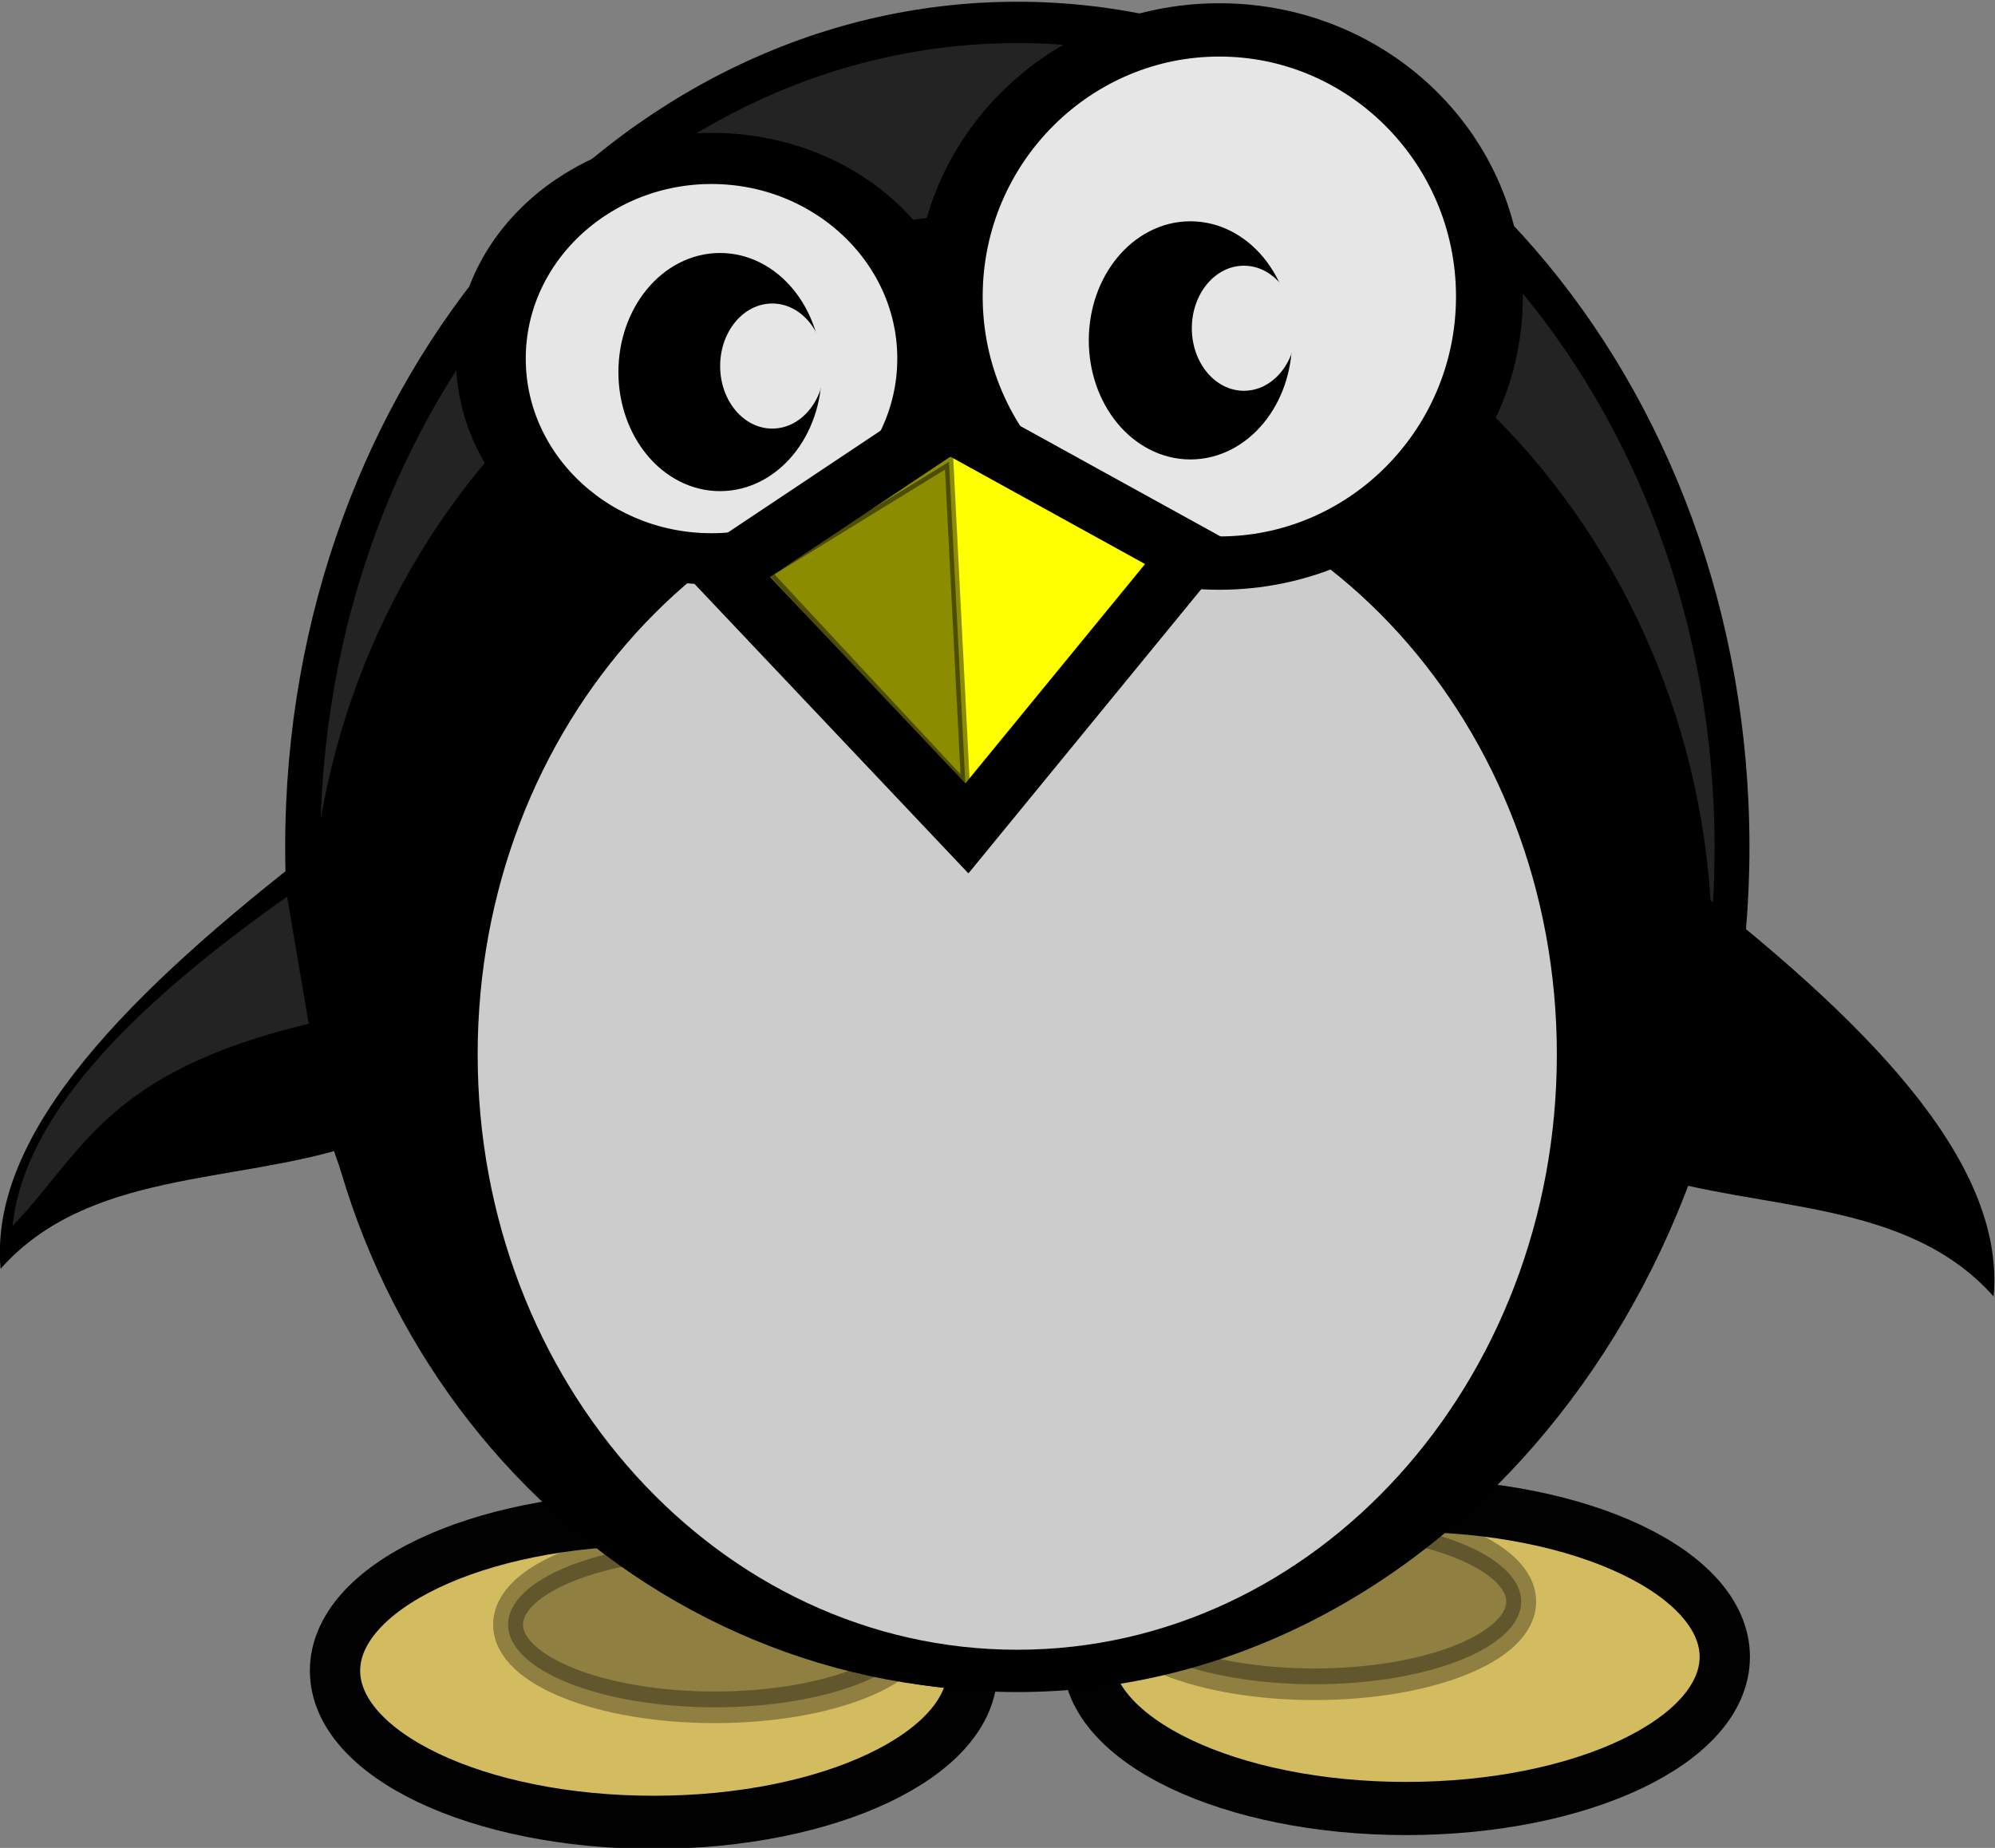<?xml version="1.0" encoding="UTF-8" standalone="no"?>
<!-- Created with Inkscape (http://www.inkscape.org/) -->

<svg
   xmlns:dc="http://purl.org/dc/elements/1.1/"
   xmlns:cc="http://creativecommons.org/ns#"
   xmlns:rdf="http://www.w3.org/1999/02/22-rdf-syntax-ns#"
   xmlns:svg="http://www.w3.org/2000/svg"
   xmlns="http://www.w3.org/2000/svg"
   xmlns:sodipodi="http://sodipodi.sourceforge.net/DTD/sodipodi-0.dtd"
   xmlns:inkscape="http://www.inkscape.org/namespaces/inkscape"
   width="468.749"
   height="434.225"
   id="svg5549"
   version="1.1"
   inkscape:version="0.48.3.1 r9886"
   sodipodi:docname="pinguino2.svg">
  <rect width="100%" height="100%" fill="#808080" stroke="none"/>
  <defs
     id="defs5551">
    <inkscape:perspective
       sodipodi:type="inkscape:persp3d"
       inkscape:vp_x="0 : 240 : 1"
       inkscape:vp_y="0 : 1000 : 0"
       inkscape:vp_z="640 : 240 : 1"
       inkscape:persp3d-origin="320 : 160 : 1"
       id="perspective5557" />
    <inkscape:perspective
       id="perspective5591"
       inkscape:persp3d-origin="0.5 : 0.33333333 : 1"
       inkscape:vp_z="1 : 0.5 : 1"
       inkscape:vp_y="0 : 1000 : 0"
       inkscape:vp_x="0 : 0.5 : 1"
       sodipodi:type="inkscape:persp3d" />
    <inkscape:perspective
       id="perspective5748"
       inkscape:persp3d-origin="0.5 : 0.33333333 : 1"
       inkscape:vp_z="1 : 0.5 : 1"
       inkscape:vp_y="0 : 1000 : 0"
       inkscape:vp_x="0 : 0.5 : 1"
       sodipodi:type="inkscape:persp3d" />
    <inkscape:perspective
       id="perspective5748-2"
       inkscape:persp3d-origin="0.5 : 0.33333333 : 1"
       inkscape:vp_z="1 : 0.5 : 1"
       inkscape:vp_y="0 : 1000 : 0"
       inkscape:vp_x="0 : 0.5 : 1"
       sodipodi:type="inkscape:persp3d" />
    <inkscape:perspective
       id="perspective5780"
       inkscape:persp3d-origin="0.5 : 0.33333333 : 1"
       inkscape:vp_z="1 : 0.5 : 1"
       inkscape:vp_y="0 : 1000 : 0"
       inkscape:vp_x="0 : 0.5 : 1"
       sodipodi:type="inkscape:persp3d" />
    <inkscape:perspective
       id="perspective5802"
       inkscape:persp3d-origin="0.5 : 0.33333333 : 1"
       inkscape:vp_z="1 : 0.5 : 1"
       inkscape:vp_y="0 : 1000 : 0"
       inkscape:vp_x="0 : 0.5 : 1"
       sodipodi:type="inkscape:persp3d" />
    <inkscape:perspective
       id="perspective6336"
       inkscape:persp3d-origin="0.5 : 0.33333333 : 1"
       inkscape:vp_z="1 : 0.5 : 1"
       inkscape:vp_y="0 : 1000 : 0"
       inkscape:vp_x="0 : 0.5 : 1"
       sodipodi:type="inkscape:persp3d" />
    <inkscape:perspective
       id="perspective6358"
       inkscape:persp3d-origin="0.5 : 0.33333333 : 1"
       inkscape:vp_z="1 : 0.5 : 1"
       inkscape:vp_y="0 : 1000 : 0"
       inkscape:vp_x="0 : 0.5 : 1"
       sodipodi:type="inkscape:persp3d" />
    <inkscape:perspective
       id="perspective6380"
       inkscape:persp3d-origin="0.5 : 0.33333333 : 1"
       inkscape:vp_z="1 : 0.5 : 1"
       inkscape:vp_y="0 : 1000 : 0"
       inkscape:vp_x="0 : 0.5 : 1"
       sodipodi:type="inkscape:persp3d" />
    <inkscape:perspective
       id="perspective6403"
       inkscape:persp3d-origin="0.5 : 0.33333333 : 1"
       inkscape:vp_z="1 : 0.5 : 1"
       inkscape:vp_y="0 : 1000 : 0"
       inkscape:vp_x="0 : 0.5 : 1"
       sodipodi:type="inkscape:persp3d" />
    <inkscape:perspective
       id="perspective6426"
       inkscape:persp3d-origin="0.5 : 0.33333333 : 1"
       inkscape:vp_z="1 : 0.5 : 1"
       inkscape:vp_y="0 : 1000 : 0"
       inkscape:vp_x="0 : 0.5 : 1"
       sodipodi:type="inkscape:persp3d" />
    <inkscape:perspective
       id="perspective6448"
       inkscape:persp3d-origin="0.5 : 0.33333333 : 1"
       inkscape:vp_z="1 : 0.5 : 1"
       inkscape:vp_y="0 : 1000 : 0"
       inkscape:vp_x="0 : 0.5 : 1"
       sodipodi:type="inkscape:persp3d" />
    <inkscape:perspective
       id="perspective6471"
       inkscape:persp3d-origin="0.5 : 0.33333333 : 1"
       inkscape:vp_z="1 : 0.5 : 1"
       inkscape:vp_y="0 : 1000 : 0"
       inkscape:vp_x="0 : 0.5 : 1"
       sodipodi:type="inkscape:persp3d" />
    <inkscape:perspective
       id="perspective6493"
       inkscape:persp3d-origin="0.5 : 0.33333333 : 1"
       inkscape:vp_z="1 : 0.5 : 1"
       inkscape:vp_y="0 : 1000 : 0"
       inkscape:vp_x="0 : 0.5 : 1"
       sodipodi:type="inkscape:persp3d" />
    <inkscape:perspective
       id="perspective6529"
       inkscape:persp3d-origin="0.5 : 0.33333333 : 1"
       inkscape:vp_z="1 : 0.5 : 1"
       inkscape:vp_y="0 : 1000 : 0"
       inkscape:vp_x="0 : 0.5 : 1"
       sodipodi:type="inkscape:persp3d" />
    <inkscape:perspective
       id="perspective6529-9"
       inkscape:persp3d-origin="0.5 : 0.33333333 : 1"
       inkscape:vp_z="1 : 0.5 : 1"
       inkscape:vp_y="0 : 1000 : 0"
       inkscape:vp_x="0 : 0.5 : 1"
       sodipodi:type="inkscape:persp3d" />
    <inkscape:perspective
       id="perspective6529-1"
       inkscape:persp3d-origin="0.5 : 0.33333333 : 1"
       inkscape:vp_z="1 : 0.5 : 1"
       inkscape:vp_y="0 : 1000 : 0"
       inkscape:vp_x="0 : 0.5 : 1"
       sodipodi:type="inkscape:persp3d" />
    <inkscape:perspective
       id="perspective6567"
       inkscape:persp3d-origin="0.5 : 0.33333333 : 1"
       inkscape:vp_z="1 : 0.5 : 1"
       inkscape:vp_y="0 : 1000 : 0"
       inkscape:vp_x="0 : 0.5 : 1"
       sodipodi:type="inkscape:persp3d" />
    <inkscape:perspective
       id="perspective6589"
       inkscape:persp3d-origin="0.5 : 0.33333333 : 1"
       inkscape:vp_z="1 : 0.5 : 1"
       inkscape:vp_y="0 : 1000 : 0"
       inkscape:vp_x="0 : 0.5 : 1"
       sodipodi:type="inkscape:persp3d" />
    <inkscape:perspective
       id="perspective6611"
       inkscape:persp3d-origin="0.5 : 0.33333333 : 1"
       inkscape:vp_z="1 : 0.5 : 1"
       inkscape:vp_y="0 : 1000 : 0"
       inkscape:vp_x="0 : 0.5 : 1"
       sodipodi:type="inkscape:persp3d" />
  </defs>
  <sodipodi:namedview
     id="base"
     pagecolor="#ffffff"
     bordercolor="#666666"
     borderopacity="1.0"
     inkscape:pageopacity="0.0"
     inkscape:pageshadow="2"
     inkscape:zoom="0.54781349"
     inkscape:cx="206.87259"
     inkscape:cy="164.24554"
     inkscape:current-layer="g6625"
     inkscape:document-units="px"
     showgrid="false"
     inkscape:window-width="1264"
     inkscape:window-height="715"
     inkscape:window-x="0"
     inkscape:window-y="48"
     inkscape:window-maximized="1"
     fit-margin-top="0"
     fit-margin-left="0"
     fit-margin-right="0"
     fit-margin-bottom="0" />
  <g
     id="layer1"
     inkscape:label="Layer 1"
     inkscape:groupmode="layer"
     transform="translate(-83.107,-18.777)">
    <g
       id="g6625"
       transform="matrix(1.123,0,0,1.187,-46.206,-70.634)">
      <path
         id="path6519-4"
         d="m 185.246,406.07 c 0,16.575 29.847,30.011 66.665,30.011 36.818,0 66.665,-13.436 66.665,-30.011 0,-16.575 -29.847,-30.011 -66.665,-30.011 -36.818,0 -66.665,13.436 -66.665,30.011 z"
         style="opacity:0.991;color:#000000;fill:#d3bc5f;fill-opacity:1;fill-rule:evenodd;stroke:#000000;stroke-width:10.523;stroke-linecap:butt;stroke-linejoin:miter;stroke-miterlimit:4;stroke-opacity:1;stroke-dasharray:none;stroke-dashoffset:0;marker:none;visibility:visible;display:inline;overflow:visible;enable-background:accumulate"
         inkscape:connector-curvature="0" />
      <path
         id="path6519-7-8"
         d="m 221.455,396.943 c 0,9.04 19.356,16.369 43.233,16.369 23.877,0 43.233,-7.329 43.233,-16.369 0,-9.04 -19.356,-16.369 -43.233,-16.369 -23.877,0 -43.233,7.329 -43.233,16.369 z"
         style="opacity:0.318;color:#000000;fill:#000000;fill-opacity:1;fill-rule:evenodd;stroke:#000000;stroke-width:6.258;stroke-linecap:butt;stroke-linejoin:miter;stroke-miterlimit:4;stroke-opacity:1;stroke-dasharray:none;stroke-dashoffset:0;marker:none;visibility:visible;display:inline;overflow:visible;enable-background:accumulate"
         inkscape:connector-curvature="0" />
      <path
         id="path6519"
         d="m 476.019,403.332 c 0,16.575 -29.847,30.011 -66.665,30.011 -36.818,0 -66.665,-13.436 -66.665,-30.011 0,-16.575 29.847,-30.011 66.665,-30.011 36.818,0 66.665,13.436 66.665,30.011 z"
         style="opacity:0.991;color:#000000;fill:#d3bc5f;fill-opacity:1;fill-rule:evenodd;stroke:#000000;stroke-width:10.523;stroke-linecap:butt;stroke-linejoin:miter;stroke-miterlimit:4;stroke-opacity:1;stroke-dasharray:none;stroke-dashoffset:0;marker:none;visibility:visible;display:inline;overflow:visible;enable-background:accumulate"
         inkscape:connector-curvature="0" />
      <path
         transform="matrix(2.407,0,0,2.751,-433.038,-866.605)"
         d="m 379.817,403.339 c 0,33.589 -28.492,60.818 -63.64,60.818 -35.147,0 -63.64,-27.229 -63.64,-60.818 0,-33.589 28.492,-60.818 63.64,-60.818 35.147,0 63.64,27.229 63.64,60.818 z"
         sodipodi:ry="60.818115"
         sodipodi:rx="63.63961"
         sodipodi:cy="403.33917"
         sodipodi:cx="316.17773"
         id="path2383"
         style="fill:#000000;fill-opacity:1;fill-rule:evenodd;stroke:none;stroke-width:5;marker:none;visibility:visible;display:inline;overflow:visible;enable-background:accumulate"
         sodipodi:type="arc" />
      <path
         transform="matrix(2.292,0,0,2.62,-396.651,-813.55)"
         d="m 379.817,403.339 c 0,33.589 -28.492,60.818 -63.64,60.818 -35.147,0 -63.64,-27.229 -63.64,-60.818 0,-33.589 28.492,-60.818 63.64,-60.818 35.147,0 63.64,27.229 63.64,60.818 z"
         sodipodi:ry="60.818115"
         sodipodi:rx="63.63961"
         sodipodi:cy="403.33917"
         sodipodi:cx="316.17773"
         id="path2383-9"
         style="opacity:0.137;fill:#ffffff;fill-opacity:1;fill-rule:evenodd;stroke:none;stroke-width:5;marker:none;visibility:visible;display:inline;overflow:visible;enable-background:accumulate"
         sodipodi:type="arc" />
      <path
         transform="matrix(2.306,0,0,2.406,-402.454,-706.682)"
         d="m 379.817,403.339 c 0,33.589 -28.492,60.818 -63.64,60.818 -35.147,0 -63.64,-27.229 -63.64,-60.818 0,-33.589 28.492,-60.818 63.64,-60.818 35.147,0 63.64,27.229 63.64,60.818 z"
         sodipodi:ry="60.818115"
         sodipodi:rx="63.63961"
         sodipodi:cy="403.33917"
         sodipodi:cx="316.17773"
         id="path2383-9-2"
         style="fill:#000000;fill-opacity:1;fill-rule:evenodd;stroke:none;stroke-width:5;marker:none;visibility:visible;display:inline;overflow:visible;enable-background:accumulate"
         sodipodi:type="arc" />
      <path
         id="path6519-7"
         d="m 433.421,392.379 c 0,9.04 -19.356,16.369 -43.233,16.369 -23.877,0 -43.233,-7.329 -43.233,-16.369 0,-9.04 19.356,-16.369 43.233,-16.369 23.877,0 43.233,7.329 43.233,16.369 z"
         style="opacity:0.318;color:#000000;fill:#000000;fill-opacity:1;fill-rule:evenodd;stroke:#000000;stroke-width:6.258;stroke-linecap:butt;stroke-linejoin:miter;stroke-miterlimit:4;stroke-opacity:1;stroke-dasharray:none;stroke-dashoffset:0;marker:none;visibility:visible;display:inline;overflow:visible;enable-background:accumulate"
         inkscape:connector-curvature="0" />
      <path
         transform="matrix(1.774,0,0,1.938,-232.911,-497.621)"
         d="m 379.817,403.339 c 0,33.589 -28.492,60.818 -63.64,60.818 -35.147,0 -63.64,-27.229 -63.64,-60.818 0,-33.589 28.492,-60.818 63.64,-60.818 35.147,0 63.64,27.229 63.64,60.818 z"
         sodipodi:ry="60.818115"
         sodipodi:rx="63.63961"
         sodipodi:cy="403.33917"
         sodipodi:cx="316.17773"
         id="path2383-0"
         style="fill:#cccccc;fill-opacity:1;fill-rule:evenodd;stroke:none;stroke-width:5;marker:none;visibility:visible;display:inline;overflow:visible;enable-background:accumulate"
         sodipodi:type="arc" />
      <path
         transform="matrix(2.797,0,0,2.111,-583.303,-691.306)"
         d="m 361.13,390.965 c 0,13.808 -9.045,25.001 -20.203,25.001 -11.158,0 -20.203,-11.193 -20.203,-25.001 0,-13.808 9.045,-25.001 20.203,-25.001 11.158,0 20.203,11.193 20.203,25.001 z"
         sodipodi:ry="25.001276"
         sodipodi:rx="20.203051"
         sodipodi:cy="390.96481"
         sodipodi:cx="340.92648"
         id="path3155"
         style="fill:#e6e6e6;fill-opacity:1;fill-rule:evenodd;stroke:#000000;stroke-width:5;stroke-linecap:butt;stroke-linejoin:miter;stroke-miterlimit:4;stroke-opacity:1;stroke-dasharray:none;stroke-dashoffset:0;marker:none;visibility:visible;display:inline;overflow:visible;enable-background:accumulate"
         sodipodi:type="arc" />
      <path
         transform="matrix(2.285,0,0,1.585,-514.999,-473.362)"
         d="m 361.13,390.965 c 0,13.808 -9.045,25.001 -20.203,25.001 -11.158,0 -20.203,-11.193 -20.203,-25.001 0,-13.808 9.045,-25.001 20.203,-25.001 11.158,0 20.203,11.193 20.203,25.001 z"
         sodipodi:ry="25.001276"
         sodipodi:rx="20.203051"
         sodipodi:cy="390.96481"
         sodipodi:cx="340.92648"
         id="path3170"
         style="color:#000000;fill:#e6e6e6;fill-opacity:1;fill-rule:evenodd;stroke:#000000;stroke-width:6.386;stroke-linecap:butt;stroke-linejoin:miter;stroke-miterlimit:4;stroke-opacity:1;stroke-dasharray:none;stroke-dashoffset:0;marker:none;visibility:visible;display:inline;overflow:visible;enable-background:accumulate"
         sodipodi:type="arc" />
      <path
         sodipodi:nodetypes="ccccc"
         id="path3174"
         d="m 313.71,158.733 -47.121,29.724 50.86,50.86 46.897,-54.163 -50.636,-26.421 z"
         style="fill:#ffff00;fill-opacity:1;fill-rule:evenodd;stroke:#000000;stroke-width:12.15;stroke-linecap:butt;stroke-linejoin:miter;stroke-miterlimit:4;stroke-opacity:1;stroke-dasharray:none;stroke-dashoffset:0;marker:none;visibility:visible;display:inline;overflow:visible;enable-background:accumulate"
         inkscape:connector-curvature="0" />
      <path
         transform="matrix(1.849,0,0,1.849,-254.564,-549.093)"
         d="m 289.643,377.541 c 0,5.227 -3.678,9.464 -8.214,9.464 -4.537,0 -8.214,-4.237 -8.214,-9.464 0,-5.227 3.678,-9.464 8.214,-9.464 4.537,0 8.214,4.237 8.214,9.464 z"
         sodipodi:ry="9.4642859"
         sodipodi:rx="8.2142859"
         sodipodi:cy="377.54074"
         sodipodi:cx="281.42856"
         id="path3176"
         style="fill:#000000;fill-opacity:1;fill-rule:evenodd;stroke:#000000;stroke-width:6.57;stroke-linecap:butt;stroke-linejoin:miter;stroke-miterlimit:4;stroke-opacity:1;stroke-dasharray:none;stroke-dashoffset:0;marker:none;visibility:visible;display:inline;overflow:visible;enable-background:accumulate"
         sodipodi:type="arc" />
      <path
         transform="matrix(1.849,0,0,1.849,-156.146,-555.368)"
         d="m 289.643,377.541 c 0,5.227 -3.678,9.464 -8.214,9.464 -4.537,0 -8.214,-4.237 -8.214,-9.464 0,-5.227 3.678,-9.464 8.214,-9.464 4.537,0 8.214,4.237 8.214,9.464 z"
         sodipodi:ry="9.4642859"
         sodipodi:rx="8.2142859"
         sodipodi:cy="377.54074"
         sodipodi:cx="281.42856"
         id="path3178"
         style="fill:#000000;fill-opacity:1;fill-rule:evenodd;stroke:#000000;stroke-width:6.57;stroke-linecap:butt;stroke-linejoin:miter;stroke-miterlimit:4;stroke-opacity:1;stroke-dasharray:none;stroke-dashoffset:0;marker:none;visibility:visible;display:inline;overflow:visible;enable-background:accumulate"
         sodipodi:type="arc" />
      <path
         transform="matrix(1.849,0,0,1.849,-261.8,-542.195)"
         d="m 297.143,373.166 c 0,3.698 -2.638,6.696 -5.893,6.696 -3.255,0 -5.893,-2.998 -5.893,-6.696 0,-3.698 2.638,-6.696 5.893,-6.696 3.255,0 5.893,2.998 5.893,6.696 z"
         sodipodi:ry="6.6964288"
         sodipodi:rx="5.8928571"
         sodipodi:cy="373.16574"
         sodipodi:cx="291.25"
         id="path3182"
         style="color:#000000;fill:#e6e6e6;fill-opacity:1;fill-rule:evenodd;stroke:none;stroke-width:6.57;marker:none;visibility:visible;display:inline;overflow:visible;enable-background:accumulate"
         sodipodi:type="arc" />
      <path
         transform="matrix(1.849,0,0,1.849,-163.113,-549.678)"
         d="m 297.143,373.166 c 0,3.698 -2.638,6.696 -5.893,6.696 -3.255,0 -5.893,-2.998 -5.893,-6.696 0,-3.698 2.638,-6.696 5.893,-6.696 3.255,0 5.893,2.998 5.893,6.696 z"
         sodipodi:ry="6.6964288"
         sodipodi:rx="5.8928571"
         sodipodi:cy="373.16574"
         sodipodi:cx="291.25"
         id="path3182-2"
         style="color:#000000;fill:#e6e6e6;fill-opacity:1;fill-rule:evenodd;stroke:none;stroke-width:6.57;marker:none;visibility:visible;display:inline;overflow:visible;enable-background:accumulate"
         sodipodi:type="arc" />
      <path
         id="path5013"
         d="m 313.709,166.733 3.454,64.252 -41.453,-42.144 37.999,-22.108 z"
         style="opacity:0.451;fill:#000000;stroke:#000000;stroke-width:1.849px;stroke-linecap:butt;stroke-linejoin:miter;stroke-opacity:1"
         inkscape:connector-curvature="0" />
      <path
         sodipodi:nodetypes="cccc"
         id="path5762"
         d="m 181.307,243.039 c -2.672,17.753 -3.136,40.306 7.337,59.156 -24.774,7.521 -55.113,4.84 -73.372,24.305 -2.55,-27.098 27.33,-55.15 66.035,-83.461 z"
         style="color:#000000;fill:#000000;fill-opacity:1;fill-rule:evenodd;stroke:none;stroke-width:12.868;marker:none;visibility:visible;display:inline;overflow:visible;enable-background:accumulate"
         inkscape:connector-curvature="0" />
      <path
         sodipodi:nodetypes="cccc"
         id="path5762-5"
         d="m 466.235,248.525 c 2.672,17.753 3.136,40.306 -7.337,59.156 24.774,7.521 55.113,4.84 73.372,24.305 2.55,-27.098 -27.33,-55.15 -66.035,-83.461 z"
         style="color:#000000;fill:#000000;fill-opacity:1;fill-rule:evenodd;stroke:none;stroke-width:12.868;marker:none;visibility:visible;display:inline;overflow:visible;enable-background:accumulate"
         inkscape:connector-curvature="0" />
      <path
         sodipodi:nodetypes="cccc"
         id="path5816"
         d="m 175.223,252.823 4.518,25.17 c -42.491,9.591 -47.314,25.649 -61.957,40.014 2.307,-21.386 24.167,-42.938 57.44,-65.184 z"
         style="opacity:0.137;color:#000000;fill:#ffffff;fill-opacity:1;fill-rule:evenodd;stroke:none;stroke-width:12.253;marker:none;visibility:visible;display:inline;overflow:visible;enable-background:accumulate"
         inkscape:connector-curvature="0" />
    </g>
  </g>
</svg>
